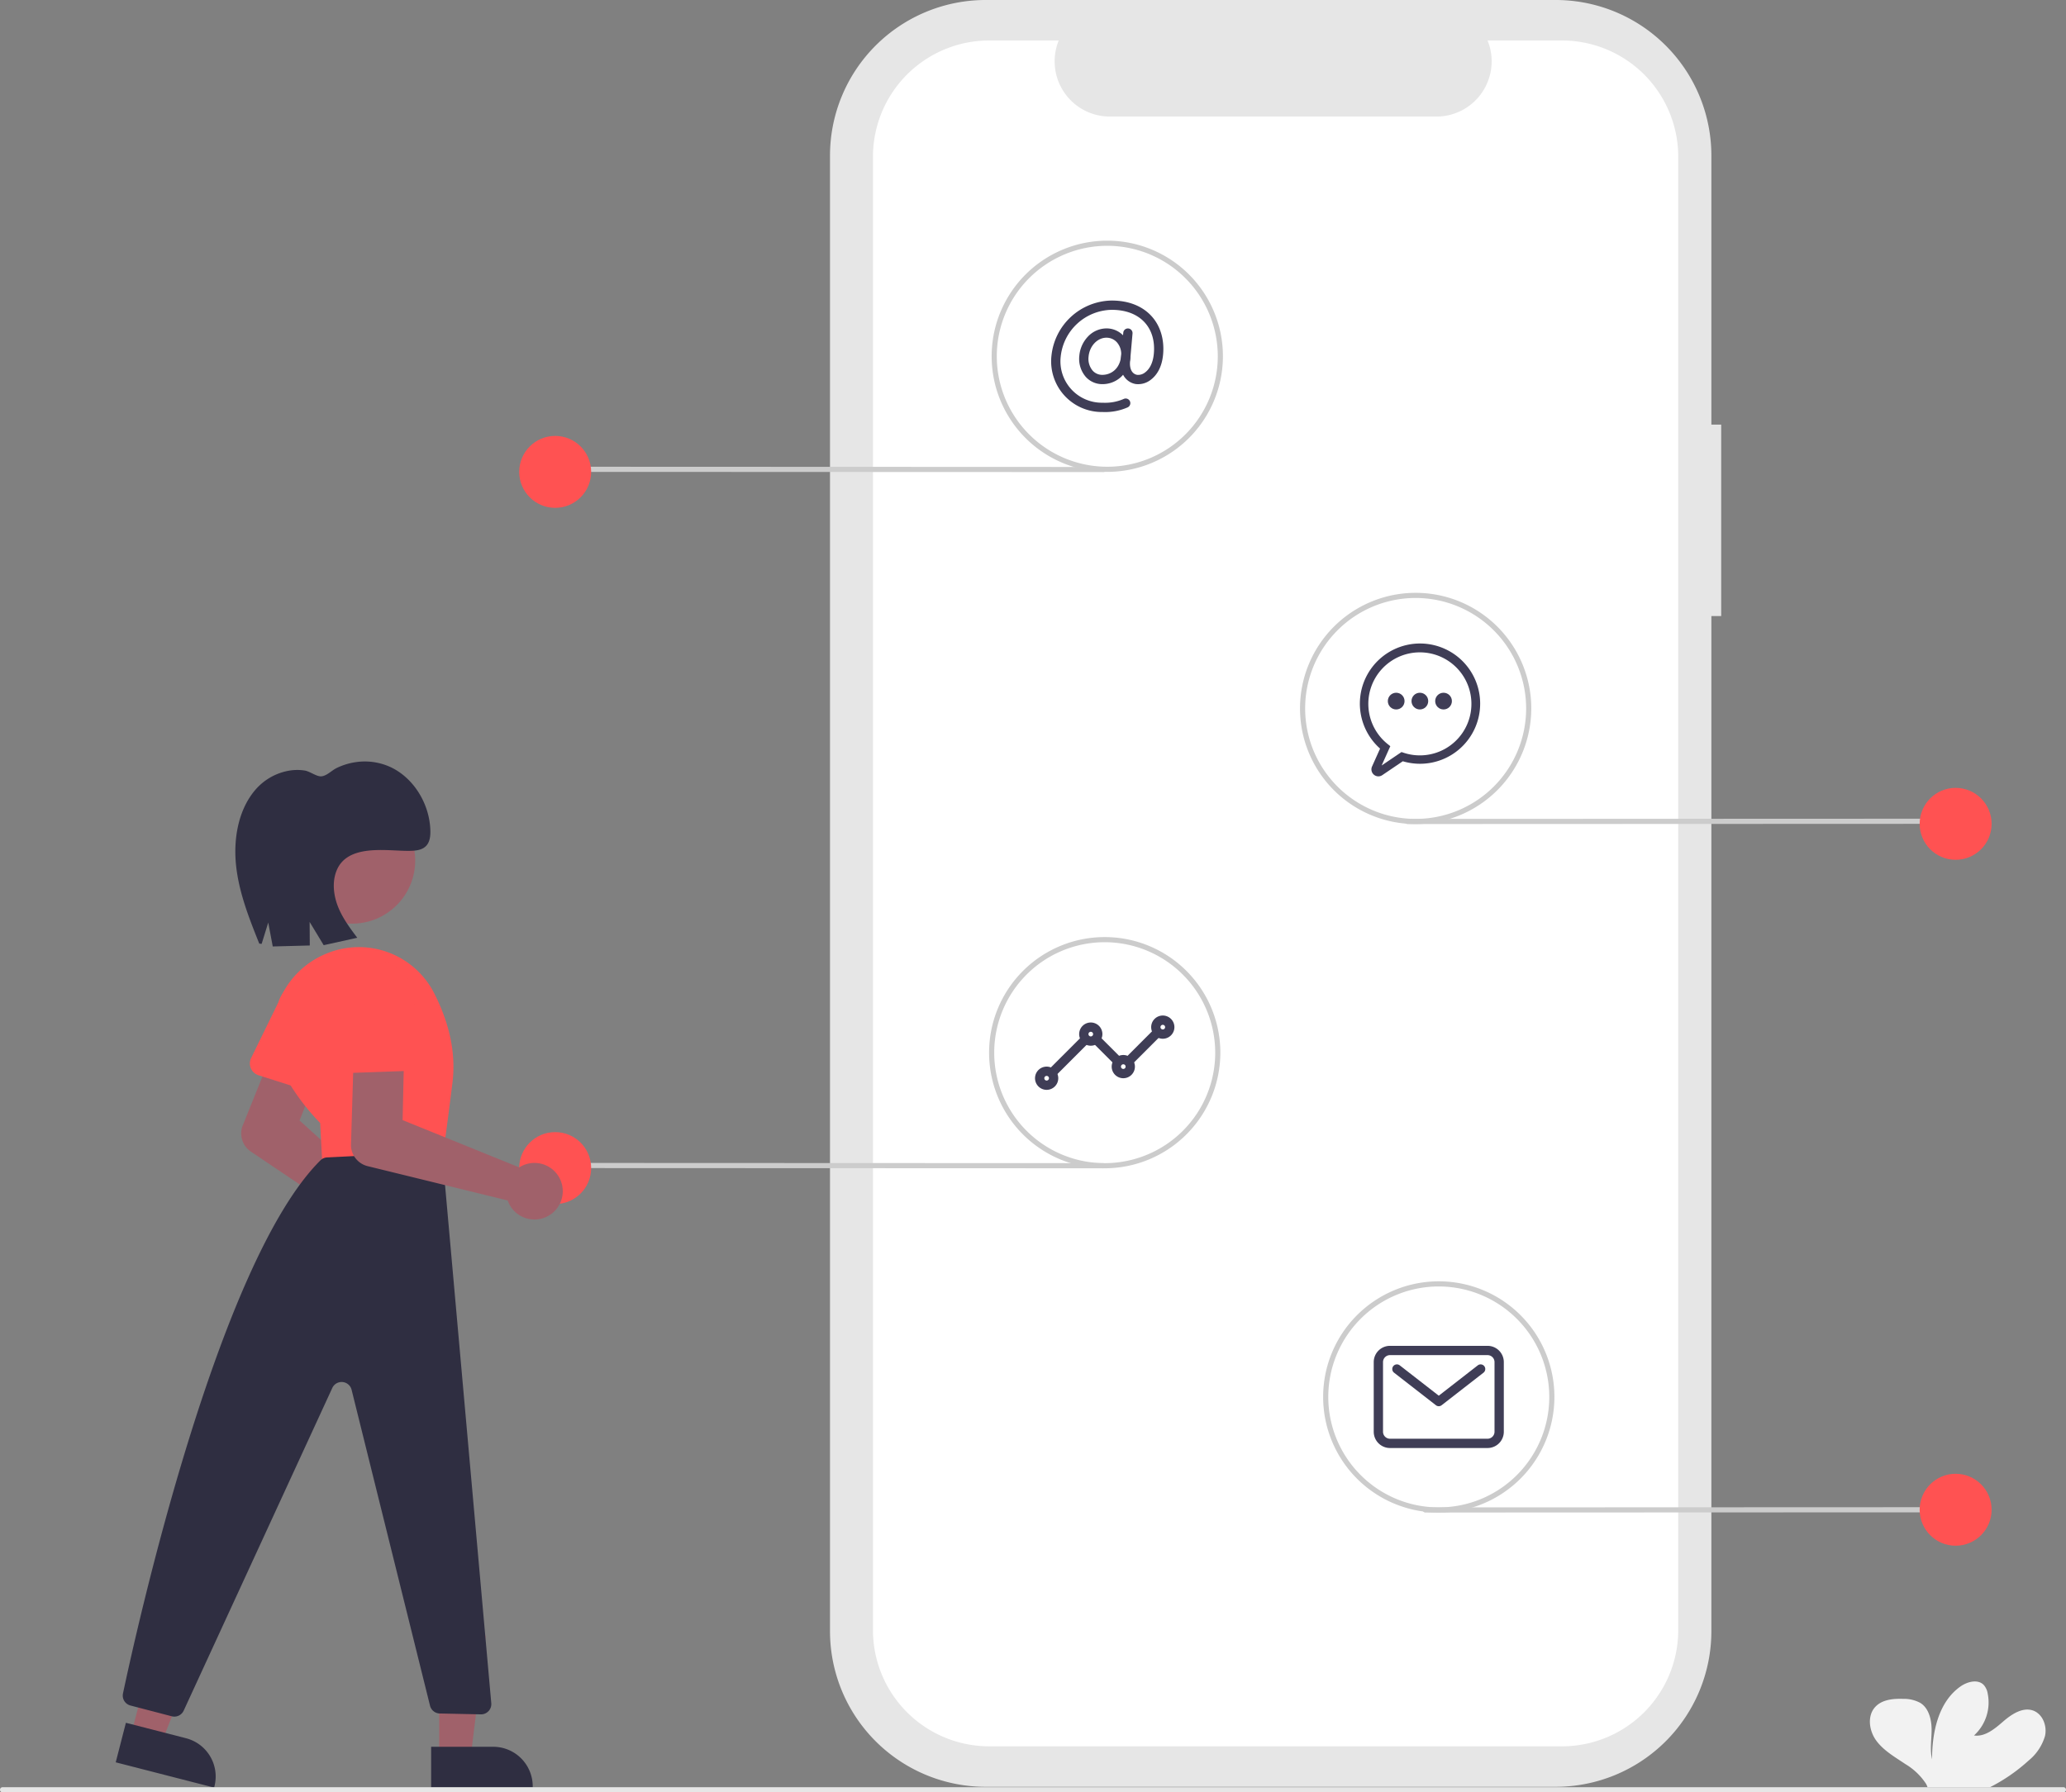 <svg xmlns="http://www.w3.org/2000/svg" data-name="Layer 1" width="804" height="697.683" viewBox="0 0 804 697.683" xmlns:xlink="http://www.w3.org/1999/xlink"><rect x="0" y="0" width="804" height="697.683" fill="#808080" stroke="none"/><path id="e9a96f1c-287a-42d8-bbee-a97ef2edbe89-324" data-name="Path 22" d="M867.817,266.442h-3.821V161.752a60.594,60.594,0,0,0-60.594-60.594H581.596a60.594,60.594,0,0,0-60.594,60.594V736.096a60.594,60.594,0,0,0,60.594,60.594H803.402a60.594,60.594,0,0,0,60.593-60.594V340.962h3.821Z" transform="translate(-198 -101.159)" fill="#e6e6e6"/><path id="bb6cf65b-d1a0-4b47-beae-738e5a961a87-325" data-name="Path 23" d="M805.847,116.917H776.896a21.498,21.498,0,0,1-19.907,29.617h-127.07a21.498,21.498,0,0,1-19.905-29.617H582.973A45.251,45.251,0,0,0,537.722,162.168V735.677a45.251,45.251,0,0,0,45.251,45.251H805.847a45.251,45.251,0,0,0,45.251-45.251h0V162.167a45.251,45.251,0,0,0-45.251-45.25Z" transform="translate(-198 -101.159)" fill="#fff"/><path d="M626.994,250.689a8.606,8.606,0,0,1-6.427-2.798,10.721,10.721,0,0,1-2.544-8.208,12.408,12.408,0,0,1,3.328-7.483,9.991,9.991,0,0,1,7.236-3.206,9.015,9.015,0,0,1,6.721,2.962,10.522,10.522,0,0,1,2.589,8.044l0,0a11.951,11.951,0,0,1-3.592,7.841A10.627,10.627,0,0,1,626.994,250.689Zm1.593-18.08c-3.539,0-6.597,3.246-6.962,7.39a7.115,7.115,0,0,0,1.608,5.449,4.964,4.964,0,0,0,3.761,1.624c3.31,0,6.851-2.285,7.301-7.391a6.904,6.904,0,0,0-1.654-5.285A5.439,5.439,0,0,0,628.587,232.609Zm7.509,7.232h0Z" transform="translate(-198 -101.159)" fill="#3f3d56"/><path d="M627.112,261.537a19.73,19.73,0,0,1-19.936-21.853,23.961,23.961,0,0,1,23.441-21.538c6.509,0,11.865,2.091,15.488,6.048,3.436,3.752,5.045,9.033,4.53,14.872-.487,5.531-2.833,8.411-4.716,9.854a7.923,7.923,0,0,1-5.998,1.719c-2.976-.528-6.268-3.231-5.75-9.114l.958-10.876a1.808,1.808,0,0,1,3.602.317l-.958,10.876c-.257,2.925.782,4.882,2.779,5.236A4.363,4.363,0,0,0,643.72,246.049c1.306-1.001,2.942-3.08,3.313-7.301.431-4.886-.813-9.074-3.595-12.113-2.92-3.189-7.354-4.874-12.822-4.874A20.332,20.332,0,0,0,610.778,239.999a16.116,16.116,0,0,0,16.334,17.922,18.145,18.145,0,0,0,8.258-1.497,1.808,1.808,0,0,1,1.401,3.334A21.691,21.691,0,0,1,627.112,261.537Z" transform="translate(-198 -101.159)" fill="#3f3d56"/><path d="M608.022,519.964a1.808,1.808,0,0,1-1.278-3.086l11.752-11.752a1.808,1.808,0,0,1,2.557,2.557l-11.752,11.752A1.802,1.802,0,0,1,608.022,519.964Zm29.832-4.52a1.808,1.808,0,0,1-1.278-3.086l9.944-9.944a1.808,1.808,0,0,1,2.557,2.557l-9.944,9.944A1.802,1.802,0,0,1,637.854,515.444Zm-5.424,0a1.802,1.802,0,0,1-1.278-.53l-7.232-7.232a1.808,1.808,0,1,1,2.557-2.557l7.232,7.232a1.808,1.808,0,0,1-1.278,3.086Z" transform="translate(-198 -101.159)" fill="#3f3d56"/><path d="M650.51,505.5a4.52,4.52,0,1,1,4.52-4.52A4.525,4.525,0,0,1,650.51,505.5Zm0-5.424a.904.904,0,1,0,.904.904A.905.905,0,0,0,650.51,500.076Z" transform="translate(-198 -101.159)" fill="#3f3d56"/><path d="M635.142,520.868a4.52,4.52,0,1,1,4.52-4.52A4.525,4.525,0,0,1,635.142,520.868Zm0-5.424a.904.904,0,1,0,.904.904A.905.905,0,0,0,635.142,515.444Z" transform="translate(-198 -101.159)" fill="#3f3d56"/><path d="M622.486,508.212a4.52,4.52,0,1,1,4.52-4.52A4.525,4.525,0,0,1,622.486,508.212Zm0-5.424a.904.904,0,1,0,.904.904A.905.905,0,0,0,622.486,502.788Z" transform="translate(-198 -101.159)" fill="#3f3d56"/><path d="M605.31,525.388a4.52,4.52,0,1,1,4.52-4.52A4.525,4.525,0,0,1,605.31,525.388Zm0-5.424a.904.904,0,1,0,.904.904A.905.905,0,0,0,605.31,519.964Z" transform="translate(-198 -101.159)" fill="#3f3d56"/><path d="M776.894,664.812H738.926a6.335,6.335,0,0,1-6.328-6.328V631.364a6.335,6.335,0,0,1,6.328-6.328h37.967a6.335,6.335,0,0,1,6.328,6.328v27.12A6.335,6.335,0,0,1,776.894,664.812ZM738.926,628.652a2.715,2.715,0,0,0-2.712,2.712v27.12a2.715,2.715,0,0,0,2.712,2.712h37.967a2.715,2.715,0,0,0,2.712-2.712V631.364a2.715,2.715,0,0,0-2.712-2.712Z" transform="translate(-198 -101.159)" fill="#3f3d56"/><path d="M757.91,648.54a1.805,1.805,0,0,1-1.11-.381l-16.272-12.656a1.808,1.808,0,1,1,2.22-2.854l15.162,11.792,15.162-11.792a1.808,1.808,0,1,1,2.22,2.854l-16.272,12.656A1.805,1.805,0,0,1,757.91,648.54Z" transform="translate(-198 -101.159)" fill="#3f3d56"/><path d="M961.835,689.841l-209.141.083a1,1,0,0,1,0-2l209.141-.083a1,1,0,0,1,0,2Z" transform="translate(-198 -101.159)" fill="#ccc"/><circle cx="761.051" cy="587.683" r="14" fill="#ff5252"/><path d="M956.835,421.841l-211.141.083a1,1,0,0,1,0-2l211.141-.083a1,1,0,0,1,0,2Z" transform="translate(-198 -101.159)" fill="#ccc"/><circle cx="761.051" cy="320.683" r="14" fill="#ff5252"/><path d="M416.268,284.841l211.141.083a1,1,0,0,0,0-2l-211.141-.083a1,1,0,1,0,0,2Z" transform="translate(-198 -101.159)" fill="#ccc"/><circle cx="216.051" cy="183.683" r="14" fill="#ff5252"/><path d="M416.268,555.841l211.141.083a1,1,0,0,0,0-2l-211.141-.083a1,1,0,1,0,0,2Z" transform="translate(-198 -101.159)" fill="#ccc"/><circle cx="216.051" cy="454.683" r="14" fill="#ff5252"/><path d="M757.91,689.924a45,45,0,1,1,45-45A45.051,45.051,0,0,1,757.91,689.924Zm0-88a43,43,0,1,0,43,43A43.049,43.049,0,0,0,757.91,601.924Z" transform="translate(-198 -101.159)" fill="#ccc"/><path d="M627.91,555.924a45,45,0,1,1,45-45A45.051,45.051,0,0,1,627.91,555.924Zm0-88a43,43,0,1,0,43,43A43.049,43.049,0,0,0,627.91,467.924Z" transform="translate(-198 -101.159)" fill="#ccc"/><path d="M748.91,421.924a45,45,0,1,1,45-45A45.051,45.051,0,0,1,748.91,421.924Zm0-88a43,43,0,1,0,43,43A43.049,43.049,0,0,0,748.91,333.924Z" transform="translate(-198 -101.159)" fill="#ccc"/><path d="M628.91,284.841a45,45,0,1,1,45-45A45.051,45.051,0,0,1,628.91,284.841Zm0-88a43,43,0,1,0,43,43A43.049,43.049,0,0,0,628.91,196.841Z" transform="translate(-198 -101.159)" fill="#ccc"/><path d="M346.502,589.738a11.019,11.019,0,0,1-4.302-7.881,10.269,10.269,0,0,1-.025-1.08l-46.568-31.362a8.552,8.552,0,0,1-3.337-9.67l22.257-55.296a9.699,9.699,0,0,1,18.023,7.171l-17.97,45.69L350.842,570.246a10.462,10.462,0,0,1,1.453-.225,11.001,11.001,0,0,1,2.983,21.763,11.407,11.407,0,0,1-2.147.206A10.865,10.865,0,0,1,346.502,589.738Z" transform="translate(-198 -101.159)" fill="#a0616a"/><path d="M295.626,517.009a4.812,4.812,0,0,1,.101-4.01l10.625-21.716a13.377,13.377,0,0,1,25.522,8.028l-3.879,23.942a4.817,4.817,0,0,1-6.214,3.82l-23.185-7.368A4.811,4.811,0,0,1,295.626,517.009Z" transform="translate(-198 -101.159)" fill="#ff5252"/><polygon points="170.908 683.95 183.168 683.95 189 636.662 170.906 636.663 170.908 683.95" fill="#a0616a"/><path d="M365.781,781.106l24.144-.001h.001a15.386,15.386,0,0,1,15.386,15.386v.5l-39.531.001Z" transform="translate(-198 -101.159)" fill="#2f2e41"/><polygon points="51.025 675.264 62.899 678.315 80.319 633.967 62.794 629.464 51.025 675.264" fill="#a0616a"/><path d="M246.993,771.767l23.384,6.009.001 0a15.386,15.386,0,0,1,11.072,18.732l-.124.484L243.038,787.154Z" transform="translate(-198 -101.159)" fill="#2f2e41"/><circle cx="137.015" cy="334.98" r="24.561" fill="#a0616a"/><path d="M322.592,538.3a88.73,88.73,0,0,1-14.736-20.234,32.716,32.716,0,0,1-1.54-26.477A33.442,33.442,0,0,1,325.307,472.244a32.88,32.88,0,0,1,41.612,15.446c6.146,12.027,8.554,23.786,7.159,34.952-2.668,21.346-4.23,32.379-4.643,32.791l-.137.138-45.689,2.03Z" transform="translate(-198 -101.159)" fill="#ff5252"/><path d="M325.306,551.694l40.887-2.035a4,4,0,0,1,4.183,3.64l18.809,210.832a4,4,0,0,1-4.069,4.355l-15.974-.34a4,4,0,0,1-3.797-3.036L334.828,642.147a4,4,0,0,0-7.516-.709L269.483,767.037a4,4,0,0,1-4.643,2.198l-16.076-4.194a3.995,3.995,0,0,1-2.905-4.693c5.289-24.968,36.972-167.956,76.862-207.533A3.941,3.941,0,0,1,325.306,551.694Z" transform="translate(-198 -101.159)" fill="#2f2e41"/><path d="M402.733,575.366a11.018,11.018,0,0,1-6.758-5.913,10.353,10.353,0,0,1-.397-1.004l-54.531-13.363a8.552,8.552,0,0,1-6.469-7.925l1.805-59.578a9.699,9.699,0,0,1,19.391.509l-1.096,49.084,45.401,18.397a10.744,10.744,0,0,1,1.285-.713h0a11.01,11.01,0,1,1,1.369,20.506Z" transform="translate(-198 -101.159)" fill="#a0616a"/><path d="M330.567,517.27a4.812,4.812,0,0,1-1.253-3.81L332.017,489.435a13.377,13.377,0,0,1,26.735-1.022l4.399,23.852a4.817,4.817,0,0,1-4.567,5.687l-24.313.858A4.811,4.811,0,0,1,330.567,517.27Z" transform="translate(-198 -101.159)" fill="#ff5252"/><path d="M299.821,468.565l2.566-8.294,1.755,9.309,14.413-.382-.066-9.178,5.479,9.057,13.061-2.887c-2.79-3.718-5.614-7.494-7.398-11.877s-2.434-9.522-.767-13.959c4.122-10.968,19.751-7.899,28.3-7.992,2.494-.027,5.309-.207,6.943-2.246,1.23-1.535,1.431-3.732,1.369-5.762-.321-10.455-6.598-20.429-15.471-24.585a23.981,23.981,0,0,0-13.905-1.884,25.139,25.139,0,0,0-7.092,2.234c-1.997.976-4.095,3.299-6.245,3.236-1.807-.053-4.199-1.935-6.166-2.257a19.06,19.06,0,0,0-7.123.249,22.375,22.375,0,0,0-12.076,7.226c-6.68,7.762-8.665,19.2-7.501,29.731s5.104,20.434,8.999,30.166" transform="translate(-198 -101.159)" fill="#2f2e41"/><path d="M1001,798.841H199a1,1,0,0,1,0-2h802a1,1,0,0,1,0,2Z" transform="translate(-198 -101.159)" fill="#e6e6e6"/><path d="M987.47,786.448a19.309,19.309,0,0,0,6.375-9.596c.814-3.819-.814-8.301-4.45-9.779-4.084-1.577-8.451,1.262-11.755,4.117s-7.106,6.126-11.439,5.512a17.383,17.383,0,0,0,5.33-16.287,6.641,6.641,0,0,0-1.494-3.321c-2.258-2.424-6.375-1.378-9.098.531-8.633,6.077-11.041,17.798-11.074,28.358-.88-3.819-.149-7.787-.166-11.622s-1.096-8.301-4.383-10.327a13.282,13.282,0,0,0-6.641-1.577c-3.885-.133-8.202.249-10.858,3.088-3.321,3.52-2.441,9.447.432,13.282s7.222,6.309,11.223,8.999a24.772,24.772,0,0,1,8.036,7.654,7.322,7.322,0,0,1,.598,1.361h24.323A67.688,67.688,0,0,0,987.47,786.448Z" transform="translate(-198 -101.159)" fill="#f2f2f2"/><path d="M734.405,403.361a2.719,2.719,0,0,1-2.47-3.825l3.129-6.981a23.407,23.407,0,1,1,8.849,4.929l-7.985,5.406A2.71,2.71,0,0,1,734.405,403.361Zm16.146-48.267a20.046,20.046,0,0,0-12.488,35.735l.986.786-3.367,7.512,7.726-5.23.763.256a20.052,20.052,0,1,0,6.38-39.059Z" transform="translate(-198 -101.159)" fill="#3f3d56"/><circle cx="552.551" cy="272.908" r="3.253" fill="#3f3d56"/><circle cx="543.336" cy="272.908" r="3.253" fill="#3f3d56"/><circle cx="561.767" cy="272.908" r="3.253" fill="#3f3d56"/></svg>